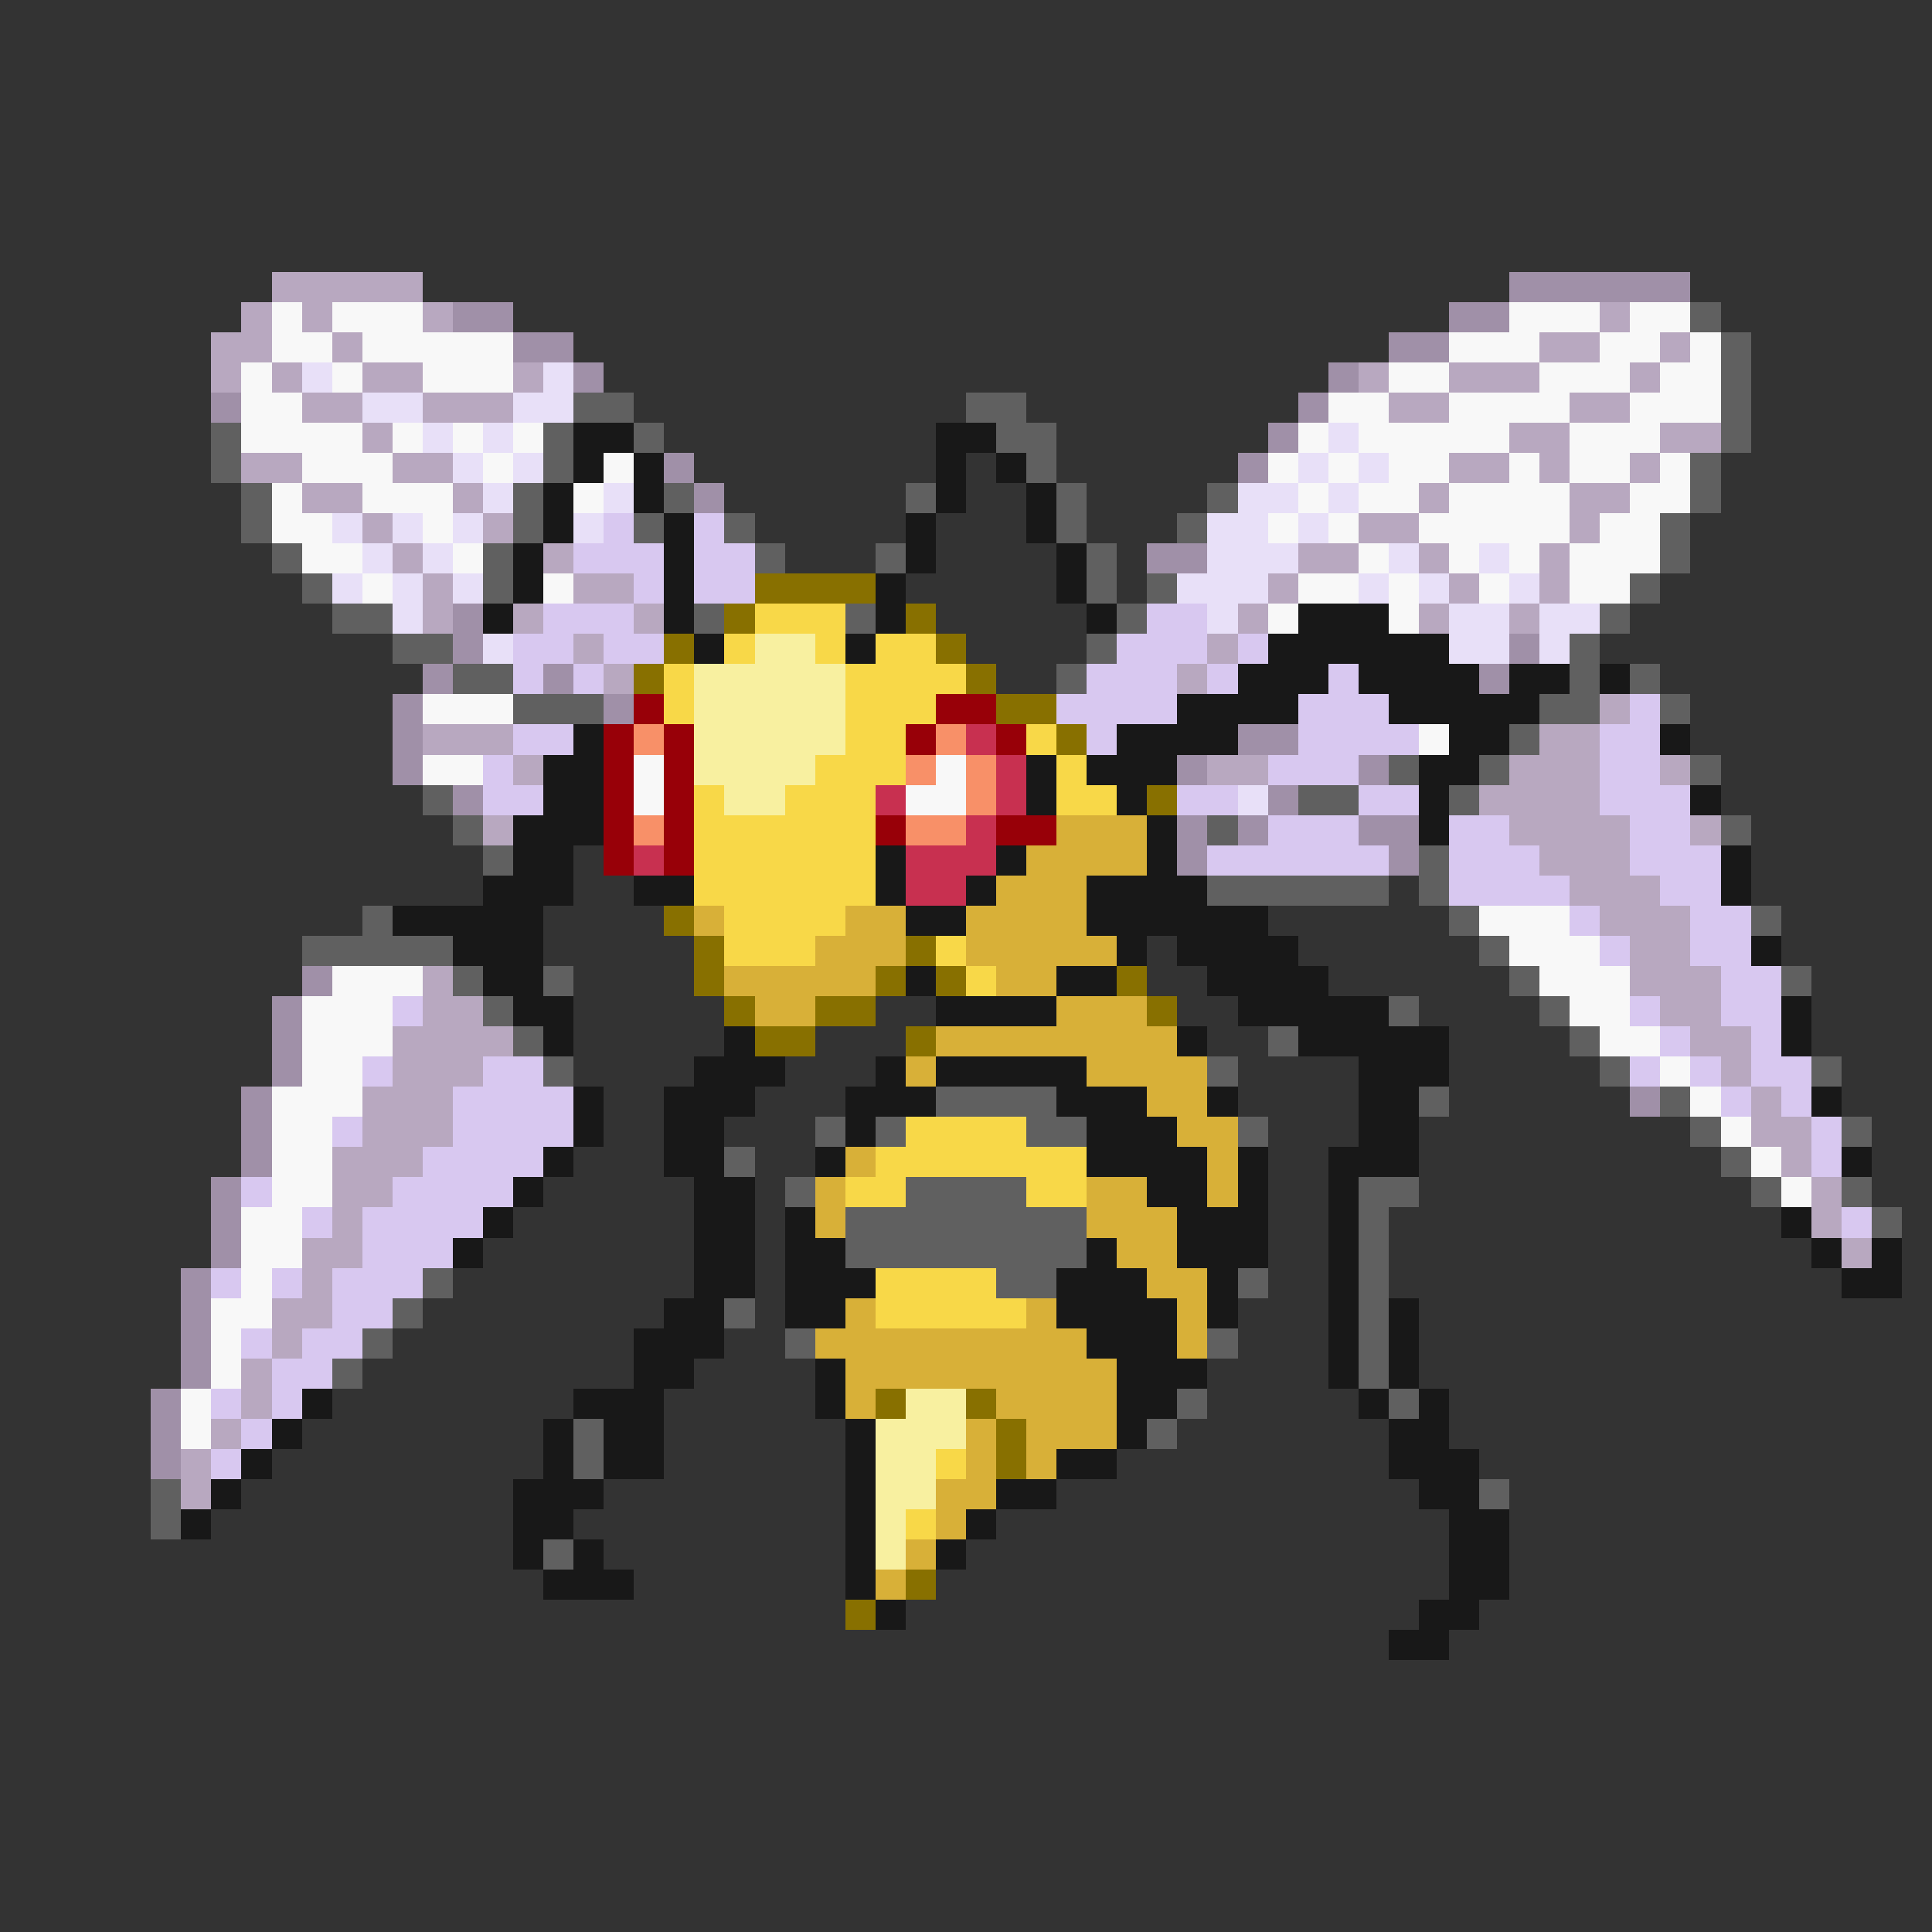 <svg xmlns="http://www.w3.org/2000/svg" viewBox="0 -0.5 64 64" shape-rendering="crispEdges">
<rect x="0" y="-0.5" width="64" height="64" fill="#333333" stroke="none"/>
<path stroke="#b8a8c0" d="M9 9h5M8 10h1M10 10h1M14 10h1M53 10h1M7 11h2M11 11h1M51 11h2M55 11h1M7 12h1M9 12h1M12 12h2M17 12h1M45 12h1M48 12h3M54 12h1M10 13h2M14 13h3M46 13h2M52 13h2M12 14h1M50 14h2M55 14h2M8 15h2M13 15h2M48 15h2M51 15h1M54 15h1M10 16h2M15 16h1M47 16h1M52 16h2M12 17h1M16 17h1M45 17h2M52 17h1M13 18h1M18 18h1M43 18h2M47 18h1M51 18h1M14 19h1M19 19h2M42 19h1M48 19h1M51 19h1M14 20h1M17 20h1M21 20h1M41 20h1M47 20h1M50 20h1M19 21h1M40 21h1M20 22h1M39 22h1M53 23h1M14 24h3M51 24h2M17 25h1M40 25h2M50 25h3M55 25h1M49 26h4M16 27h1M50 27h4M56 27h1M51 28h3M52 29h3M53 30h3M54 31h2M14 32h1M54 32h3M14 33h2M55 33h2M13 34h4M56 34h2M13 35h3M57 35h1M12 36h3M58 36h1M12 37h3M58 37h2M11 38h3M59 38h1M11 39h2M60 39h1M11 40h1M60 40h1M10 41h2M61 41h1M10 42h1M9 43h2M9 44h1M8 45h1M8 46h1M7 47h1M6 48h1M6 49h1" />
<path stroke="#a090a8" d="M50 9h6M15 10h2M48 10h2M17 11h2M46 11h2M19 12h1M44 12h1M7 13h1M43 13h1M42 14h1M22 15h1M41 15h1M23 16h1M38 18h2M15 20h1M15 21h1M50 21h1M14 22h1M18 22h1M49 22h1M13 23h1M20 23h1M13 24h1M41 24h2M13 25h1M39 25h1M45 25h1M15 26h1M42 26h1M39 27h1M41 27h1M45 27h2M39 28h1M46 28h1M10 32h1M9 33h1M9 34h1M9 35h1M8 36h1M54 36h1M8 37h1M8 38h1M7 39h1M7 40h1M7 41h1M6 42h1M6 43h1M6 44h1M6 45h1M5 46h1M5 47h1M5 48h1" />
<path stroke="#f8f8f8" d="M9 10h1M11 10h3M50 10h3M54 10h2M9 11h2M12 11h5M48 11h3M53 11h2M56 11h1M8 12h1M11 12h1M14 12h3M46 12h2M51 12h3M55 12h2M8 13h2M44 13h2M48 13h4M54 13h3M8 14h4M13 14h1M15 14h1M17 14h1M43 14h1M45 14h5M52 14h3M10 15h3M16 15h1M20 15h1M42 15h1M44 15h1M46 15h2M50 15h1M52 15h2M55 15h1M9 16h1M12 16h3M19 16h1M43 16h1M45 16h2M48 16h4M54 16h2M9 17h2M14 17h1M42 17h1M44 17h1M47 17h5M53 17h2M10 18h2M15 18h1M45 18h1M48 18h1M50 18h1M52 18h3M12 19h1M18 19h1M43 19h2M46 19h1M49 19h1M52 19h2M42 20h1M46 20h1M14 23h3M47 24h1M14 25h2M21 25h1M31 25h1M21 26h1M30 26h2M49 30h3M50 31h3M11 32h3M51 32h3M10 33h3M52 33h2M10 34h3M53 34h2M10 35h2M55 35h1M9 36h3M56 36h1M9 37h2M57 37h1M9 38h2M58 38h1M9 39h2M59 39h1M8 40h2M8 41h2M8 42h1M7 43h2M7 44h1M7 45h1M6 46h1M6 47h1" />
<path stroke="#606060" d="M56 10h1M57 11h1M57 12h1M19 13h2M32 13h2M57 13h1M7 14h1M18 14h1M21 14h1M33 14h2M57 14h1M7 15h1M18 15h1M34 15h1M56 15h1M8 16h1M17 16h1M22 16h1M30 16h1M35 16h1M40 16h1M56 16h1M8 17h1M17 17h1M21 17h1M24 17h1M35 17h1M39 17h1M55 17h1M9 18h1M16 18h1M25 18h1M29 18h1M36 18h1M55 18h1M10 19h1M16 19h1M36 19h1M38 19h1M54 19h1M11 20h2M23 20h1M28 20h1M37 20h1M53 20h1M13 21h2M36 21h1M52 21h1M15 22h2M35 22h1M52 22h1M54 22h1M17 23h3M51 23h2M55 23h1M50 24h1M46 25h1M49 25h1M56 25h1M14 26h1M43 26h2M48 26h1M15 27h1M40 27h1M57 27h1M16 28h1M47 28h1M40 29h6M47 29h1M12 30h1M48 30h1M58 30h1M10 31h5M49 31h1M15 32h1M18 32h1M50 32h1M59 32h1M16 33h1M46 33h1M51 33h1M17 34h1M42 34h1M52 34h1M18 35h1M40 35h1M53 35h1M60 35h1M31 36h4M47 36h1M55 36h1M27 37h1M29 37h1M34 37h2M41 37h1M56 37h1M61 37h1M24 38h1M57 38h1M26 39h1M30 39h4M45 39h2M58 39h1M61 39h1M28 40h8M45 40h1M62 40h1M28 41h8M45 41h1M14 42h1M33 42h2M41 42h1M45 42h1M13 43h1M24 43h1M45 43h1M12 44h1M26 44h1M40 44h1M45 44h1M11 45h1M45 45h1M39 46h1M46 46h1M19 47h1M38 47h1M19 48h1M5 49h1M49 49h1M5 50h1M18 51h1" />
<path stroke="#e8e0f8" d="M10 12h1M18 12h1M12 13h2M17 13h2M14 14h1M16 14h1M44 14h1M15 15h1M17 15h1M43 15h1M45 15h1M16 16h1M20 16h1M41 16h2M44 16h1M11 17h1M13 17h1M15 17h1M19 17h1M40 17h2M43 17h1M12 18h1M14 18h1M40 18h3M46 18h1M49 18h1M11 19h1M13 19h1M15 19h1M39 19h3M45 19h1M47 19h1M50 19h1M13 20h1M40 20h1M48 20h2M51 20h2M16 21h1M48 21h2M51 21h1M41 26h1" />
<path stroke="#181818" d="M19 14h2M31 14h2M19 15h1M21 15h1M31 15h1M33 15h1M18 16h1M21 16h1M31 16h1M34 16h1M18 17h1M22 17h1M30 17h1M34 17h1M17 18h1M22 18h1M30 18h1M35 18h1M17 19h1M22 19h1M29 19h1M35 19h1M16 20h1M22 20h1M29 20h1M36 20h1M43 20h3M23 21h1M28 21h1M42 21h6M41 22h3M45 22h4M50 22h2M53 22h1M39 23h4M46 23h5M19 24h1M37 24h4M48 24h2M55 24h1M18 25h2M34 25h1M36 25h3M47 25h2M18 26h2M34 26h1M37 26h1M47 26h1M56 26h1M17 27h3M38 27h1M47 27h1M17 28h2M29 28h1M33 28h1M38 28h1M57 28h1M16 29h3M21 29h2M29 29h1M32 29h1M36 29h4M57 29h1M13 30h5M30 30h2M36 30h6M15 31h3M37 31h1M39 31h4M58 31h1M16 32h2M30 32h1M35 32h2M40 32h4M17 33h2M31 33h4M41 33h5M59 33h1M18 34h1M24 34h1M39 34h1M43 34h5M59 34h1M23 35h3M29 35h1M31 35h5M45 35h3M19 36h1M22 36h3M28 36h3M35 36h3M40 36h1M45 36h2M60 36h1M19 37h1M22 37h2M28 37h1M36 37h3M45 37h2M18 38h1M22 38h2M27 38h1M36 38h4M41 38h1M44 38h3M61 38h1M17 39h1M23 39h2M38 39h2M41 39h1M44 39h1M16 40h1M23 40h2M26 40h1M39 40h3M44 40h1M59 40h1M15 41h1M23 41h2M26 41h2M36 41h1M39 41h3M44 41h1M60 41h1M62 41h1M23 42h2M26 42h3M35 42h3M40 42h1M44 42h1M61 42h2M22 43h2M26 43h2M35 43h4M40 43h1M44 43h1M46 43h1M21 44h3M36 44h3M44 44h1M46 44h1M21 45h2M27 45h1M37 45h3M44 45h1M46 45h1M10 46h1M19 46h3M27 46h1M37 46h2M45 46h1M47 46h1M9 47h1M18 47h1M20 47h2M28 47h1M37 47h1M46 47h2M8 48h1M18 48h1M20 48h2M28 48h1M35 48h2M46 48h3M7 49h1M17 49h3M28 49h1M33 49h2M47 49h2M6 50h1M17 50h2M28 50h1M32 50h1M48 50h2M17 51h1M19 51h1M28 51h1M31 51h1M48 51h2M18 52h3M28 52h1M48 52h2M29 53h1M47 53h2M46 54h2" />
<path stroke="#d8c8f0" d="M20 17h1M23 17h1M19 18h3M23 18h2M21 19h1M23 19h2M18 20h3M38 20h2M17 21h2M20 21h2M37 21h3M41 21h1M17 22h1M19 22h1M36 22h3M40 22h1M44 22h1M35 23h4M43 23h3M54 23h1M17 24h2M36 24h1M43 24h4M53 24h2M16 25h1M42 25h3M53 25h2M16 26h2M39 26h2M45 26h2M53 26h3M42 27h3M48 27h2M54 27h2M40 28h6M48 28h3M54 28h3M48 29h4M55 29h2M52 30h1M56 30h2M53 31h1M56 31h2M57 32h2M13 33h1M54 33h1M57 33h2M55 34h1M58 34h1M12 35h1M16 35h2M54 35h1M56 35h1M58 35h2M15 36h4M57 36h1M59 36h1M11 37h1M15 37h4M60 37h1M14 38h4M60 38h1M8 39h1M13 39h4M10 40h1M12 40h4M61 40h1M12 41h3M7 42h1M9 42h1M11 42h3M11 43h2M8 44h1M10 44h2M9 45h2M7 46h1M9 46h1M8 47h1M7 48h1" />
<path stroke="#887000" d="M25 19h4M24 20h1M30 20h1M22 21h1M31 21h1M21 22h1M32 22h1M33 23h2M35 24h1M38 26h1M22 30h1M23 31h1M30 31h1M23 32h1M29 32h1M31 32h1M37 32h1M24 33h1M27 33h2M38 33h1M25 34h2M30 34h1M29 46h1M32 46h1M33 47h1M33 48h1M30 52h1M28 53h1" />
<path stroke="#f8d848" d="M25 20h3M24 21h1M27 21h1M29 21h2M22 22h1M28 22h4M22 23h1M28 23h3M28 24h2M34 24h1M27 25h3M35 25h1M23 26h1M26 26h3M35 26h2M23 27h6M23 28h6M23 29h6M24 30h4M24 31h3M31 31h1M32 32h1M30 37h4M29 38h7M28 39h2M34 39h2M29 42h4M29 43h5M31 48h1M30 50h1" />
<path stroke="#f8f0a0" d="M25 21h2M23 22h5M23 23h5M23 24h5M23 25h4M24 26h2M30 46h2M29 47h3M29 48h2M29 49h2M29 50h1M29 51h1" />
<path stroke="#980008" d="M21 23h1M31 23h2M20 24h1M22 24h1M30 24h1M33 24h1M20 25h1M22 25h1M20 26h1M22 26h1M20 27h1M22 27h1M29 27h1M33 27h2M20 28h1M22 28h1" />
<path stroke="#f89068" d="M21 24h1M31 24h1M30 25h1M32 25h1M32 26h1M21 27h1M30 27h2" />
<path stroke="#c83050" d="M32 24h1M33 25h1M29 26h1M33 26h1M32 27h1M21 28h1M30 28h3M30 29h2" />
<path stroke="#d8b038" d="M35 27h3M34 28h4M33 29h3M23 30h1M28 30h2M32 30h4M27 31h3M32 31h5M24 32h5M33 32h2M25 33h2M35 33h3M31 34h8M30 35h1M36 35h4M38 36h2M39 37h2M28 38h1M40 38h1M27 39h1M36 39h2M40 39h1M27 40h1M36 40h3M37 41h2M38 42h2M28 43h1M34 43h1M39 43h1M27 44h9M39 44h1M28 45h9M28 46h1M33 46h4M32 47h1M34 47h3M32 48h1M34 48h1M31 49h2M31 50h1M30 51h1M29 52h1" />
</svg>